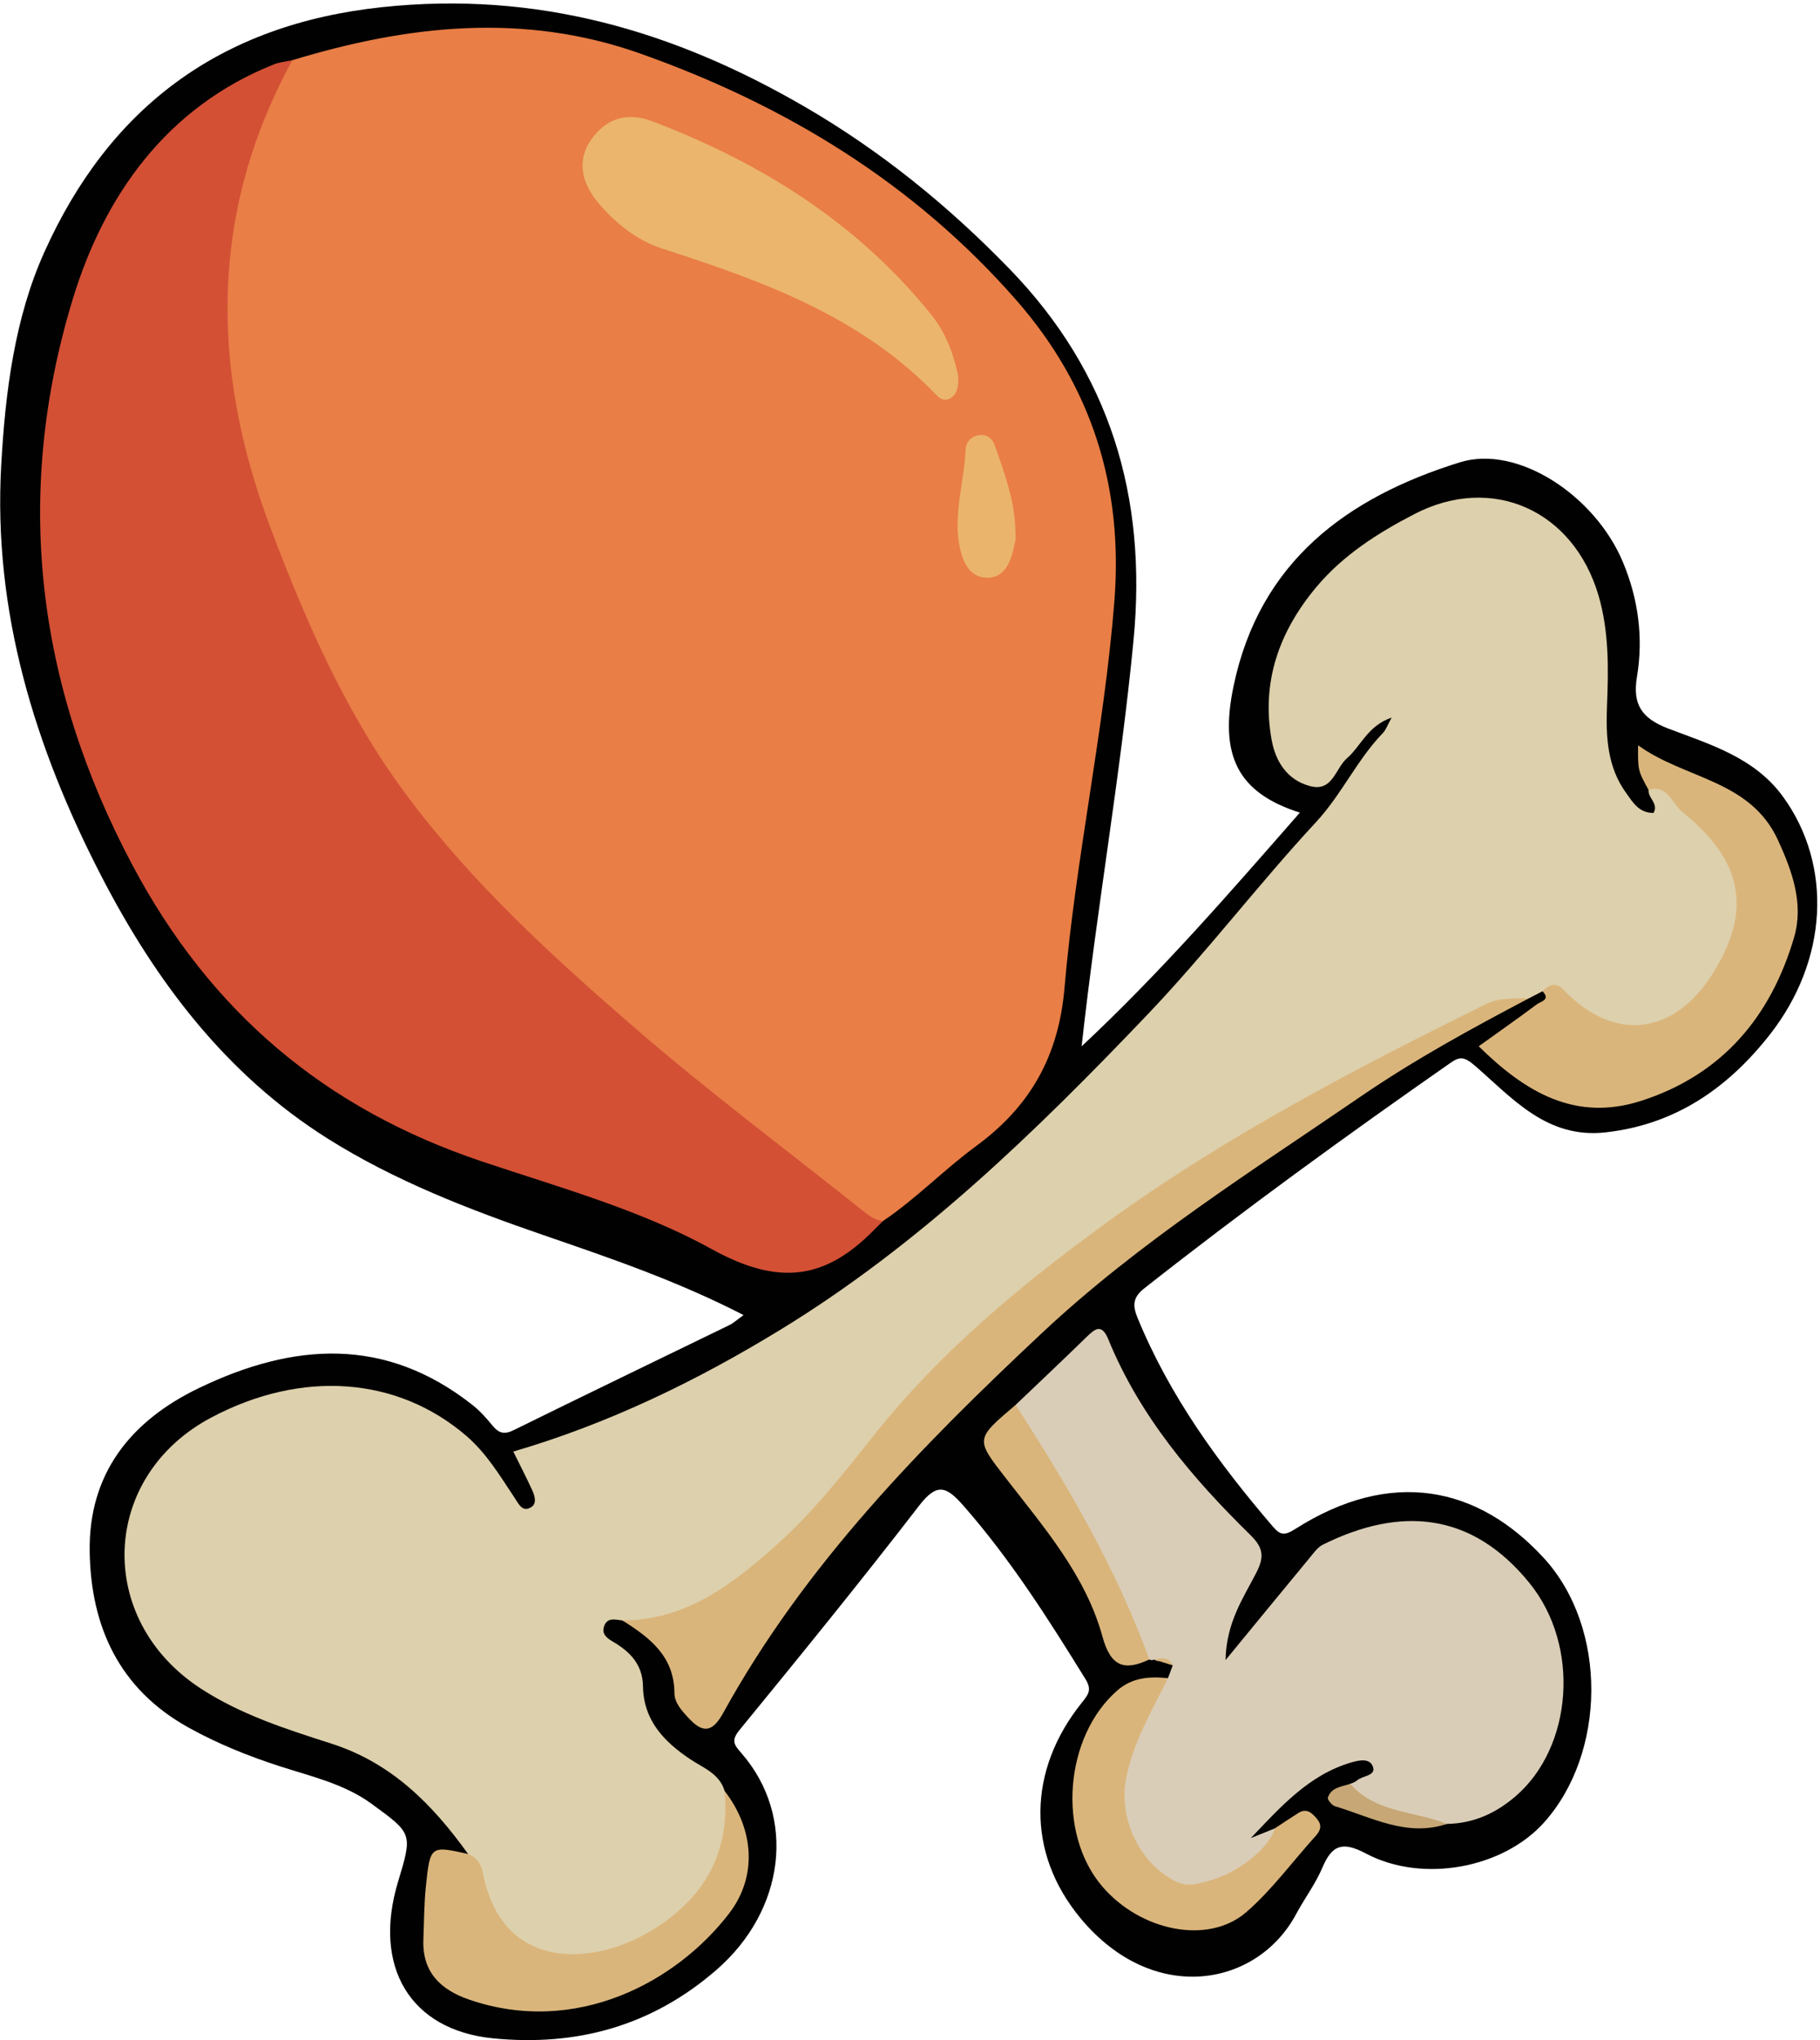 <svg width="390" height="437" viewBox="0 0 390 437" fill="none" xmlns="http://www.w3.org/2000/svg">
<path d="M159.336 281.68C144.978 274.301 130.695 269.463 116.445 264.553C100.422 259.035 84.577 252.916 70.234 243.889C48.406 230.147 33.34 210.174 21.666 187.562C7.447 160.021 -1.494 130.975 0.257 99.659C1.128 84.099 3.108 68.182 9.524 53.951C23.471 23.012 47.106 5.219 81.928 1.527C115.029 -1.982 144.338 6.54 172.468 22.88C188.853 32.4 203.27 44.141 216.349 57.626C237.883 79.836 245.858 106.458 242.896 137.173C240.125 165.941 235.05 194.386 231.777 224.119C248.874 208.132 263.586 191.138 278.541 174.061C265.226 169.823 261.22 161.839 264.34 146.929C269.932 120.237 288.704 106.516 312.848 99.021C325.182 95.193 341.778 106.101 347.76 120.382C351.054 128.245 352.185 136.535 350.776 144.986C349.811 150.774 351.692 153.84 357.45 156.039C366.411 159.457 375.961 162.208 382.113 170.697C392.735 185.363 391.774 205.708 379.184 221.691C370.19 233.109 358.979 240.889 344.027 242.551C331.454 243.947 324.117 235.251 316.063 228.278C313.739 226.269 312.786 226.282 310.735 227.715C288.48 243.242 266.519 259.168 245.195 275.963C242.797 277.852 242.635 279.53 243.745 282.239C250.618 298.997 261.083 313.381 272.77 326.999C274.307 328.788 275.21 328.995 277.543 327.508C298.17 314.375 316.709 318.402 330.766 333.664C344.599 348.691 344.197 375.611 330.791 390.451C322.033 400.145 304.869 403.443 292.702 397.017C287.759 394.407 285.468 395.074 283.376 400.016C281.897 403.517 279.54 406.637 277.729 410.009C269.365 425.607 247.138 429.634 231.561 410.9C219.8 396.76 220.276 379.091 231.789 364.74C233.235 362.934 234.035 361.973 232.593 359.64C224.618 346.739 216.514 333.975 206.451 322.512C202.802 318.357 200.796 317.524 196.952 322.508C184.407 338.773 171.436 354.71 158.426 370.61C156.514 372.947 157.463 373.887 158.915 375.561C170.699 389.141 168.279 409.156 153.489 421.969C139.624 433.988 123.553 438.371 105.643 436.598C87.891 434.837 79.789 421.257 85.305 403.024C88.425 392.708 88.387 392.758 79.648 386.382C73.833 382.136 66.939 380.566 60.304 378.436C53.389 376.216 46.752 373.56 40.372 370.018C25.479 361.757 19.459 348.314 19.218 332.343C18.967 315.751 27.875 304.395 42.672 297.29C62.923 287.563 82.565 286.22 101.23 300.928C102.803 302.17 104.187 303.703 105.459 305.261C106.772 306.873 107.906 307.39 110.014 306.355C125.424 298.761 140.908 291.316 156.356 283.797C157.129 283.42 157.782 282.798 159.336 281.68Z" fill="#010101"/>
<path d="M62.639 12.896C87.357 5.373 112.215 2.614 137.195 11.467C168.349 22.508 195.862 39.245 217.811 64.326C233.98 82.803 240.742 104.35 238.79 128.867C236.582 156.633 230.48 183.888 228.11 211.592C226.863 226.154 220.827 236.938 209.181 245.472C202.308 250.51 196.322 256.753 189.196 261.55C186.122 263.216 183.976 261.136 181.892 259.529C157.531 240.733 133.421 221.646 110.984 200.522C84.484 175.578 67.037 145.132 54.946 111.111C48.454 92.841 46.07 74.546 47.896 55.145C48.974 43.682 51.044 32.852 55.345 22.309C56.908 18.477 58.679 14.852 62.639 12.896Z" fill="#E97E46"/>
<path d="M133.364 347.089C131.824 346.915 130.061 346.331 129.412 348.452C128.92 350.059 130.12 350.917 131.317 351.621C135.009 353.784 137.706 356.51 137.782 361.204C137.902 368.507 142.294 373.085 147.999 376.876C150.747 378.703 154.183 379.921 155.266 383.6C158.174 389.636 157.352 395.44 154.151 401.074C147.534 412.728 137.597 419.448 124.198 420.417C111.18 421.354 103.327 413.495 100.301 397.114C92.727 386.541 83.954 377.626 71.037 373.483C61.374 370.384 51.651 367.302 42.987 361.655C20.304 346.857 21.486 316.212 45.312 303.605C64.641 293.377 85.089 294.835 99.893 307.525C104.244 311.257 107.152 316.133 110.279 320.836C111.1 322.066 111.937 324.026 113.838 322.82C115.127 322 114.566 320.309 113.994 319.075C112.768 316.419 111.425 313.822 109.992 310.918C130.559 304.898 149.432 295.709 167.349 284.747C197.103 266.543 221.922 242.436 245.847 217.359C258.483 204.115 269.574 189.499 281.99 176.109C287.549 170.114 290.793 162.719 296.382 156.957C296.966 156.352 297.248 155.449 298.209 153.704C293.026 155.482 291.63 159.828 288.66 162.388C286.141 164.555 285.606 169.663 280.743 168.383C275.809 167.086 273.331 163.092 272.494 158.489C270.241 146.094 274.106 135.281 282.027 125.798C287.79 118.9 295.243 114.169 303.122 110.093C319.69 101.521 337.152 109.218 342.542 127.563C344.795 135.244 344.679 143.177 344.36 151.107C344.091 157.711 344.389 164.285 348.487 169.895C349.858 171.78 351.167 174.149 354.328 174.129C355.484 172.128 353.069 170.901 353.272 169.207C353.653 165.636 355.907 167.566 356.967 168.275C378.116 182.352 380.097 201.882 360.203 218.217C353.819 223.462 342.562 222.045 335.611 216.282C333.97 214.923 333.353 212.168 330.532 212.322C329.57 212.823 328.605 213.32 327.644 213.821C311.06 218.76 296.531 228.139 281.526 236.197C258.409 248.613 236.659 263.436 216.475 280.36C202.53 292.055 190.926 305.934 179.471 319.978C171.119 330.215 161.549 339.201 149.536 345.117C144.445 347.623 139.168 349.848 133.364 347.089Z" fill="#DDD0AC"/>
<path d="M62.638 12.895C44.772 45.636 45.135 79.243 58.064 113.343C65.604 133.233 74.039 152.646 86.845 169.939C100.938 188.975 118.225 204.747 135.993 220.134C151.851 233.863 168.655 246.395 185.045 259.458C186.316 260.473 187.551 261.367 189.2 261.55C188.562 262.179 187.92 262.805 187.294 263.443C176.759 274.181 166.795 275.445 152.457 267.528C137.318 259.168 119.906 254.354 103.27 248.777C69.628 237.496 45.112 216.761 28.409 185.367C7.658 146.366 2.88 105.679 15.615 63.989C22.323 42.028 35.602 22.967 58.734 13.774C59.958 13.285 61.334 13.181 62.638 12.895Z" fill="#D35035"/>
<path d="M290.902 381.279C292.05 380.356 294.668 380.343 294.262 378.657C293.744 376.494 291.316 377 289.651 377.48C280.52 380.107 274.43 387.009 268.029 393.708C269.745 393.016 271.464 392.324 273.183 391.632C276.862 393.256 274.219 395.117 273.133 396.475C267.694 403.307 256.674 407.127 250.907 404.372C242.447 400.328 237.318 390.112 239.464 380.596C241.246 372.695 243.127 364.683 250.273 359.455C250.617 358.543 250.957 357.632 251.301 356.721C250.364 355.084 248.525 356.319 247.344 355.469L246.806 355.61L246.275 355.449C243.417 355.784 242.949 353.427 242.377 351.633C237.389 335.952 228.121 322.476 220.217 308.299C218.937 305.995 216.733 303.994 217.632 300.92C222.682 296.102 227.765 291.321 232.757 286.449C234.655 284.602 236.067 283.384 237.517 286.93C244.245 303.348 255.477 316.572 267.951 328.802C270.677 331.478 270.979 333.417 269.239 336.806C266.451 342.254 262.76 347.507 262.619 355.581C269.214 347.557 274.923 340.584 280.669 333.645C281.506 332.63 282.343 331.416 283.466 330.861C300.025 322.641 315.337 323.797 327.728 339.055C338.744 352.615 336.946 374.228 324.816 384.71C320.565 388.38 315.747 390.584 310.063 390.671C303.633 391.475 297.916 388.857 292.133 386.765C290.231 386.081 288.748 384.556 289.328 382.091L289.39 382.054C289.949 381.901 290.451 381.644 290.902 381.279Z" fill="#DACDB7"/>
<path d="M133.363 347.087C146.811 347.075 156.686 339.543 166.052 331.236C174.01 324.177 180.589 315.825 187.193 307.51C201.357 289.684 218.654 275.295 236.99 261.98C262.473 243.474 290.23 228.991 318.356 215.108C321.388 213.612 324.504 213.907 327.644 213.82C315.348 220.291 303.16 226.94 291.671 234.803C268.244 250.84 244.107 266.015 223.314 285.491C197.314 309.847 172.39 335.28 154.983 366.886C152.495 371.401 150.409 371.103 147.433 367.868C146.044 366.36 144.537 364.715 144.522 362.643C144.47 354.751 139.21 350.741 133.363 347.087Z" fill="#DAB57B"/>
<path d="M330.53 212.318C331.955 211.008 333.306 210.159 335.058 212.007C345.834 223.342 358.772 221.796 367.103 208.394C375.385 195.075 373.662 184.498 360.392 173.822C358.258 172.103 357.393 167.964 353.27 169.207C350.975 165.019 350.975 165.019 351.017 159.633C361.03 166.899 375.049 167.003 380.99 179.937C384.089 186.677 386.55 193.629 384.441 200.8C379.449 217.778 369.038 230.186 351.742 235.774C337.557 240.356 326.843 233.923 316.867 224.108C321.151 221.034 325.302 218.126 329.358 215.093C330.153 214.501 332.353 214.153 330.53 212.318Z" fill="#DAB57B"/>
<path d="M100.301 397.113C102.119 397.851 103.089 399.147 103.465 401.128C107.397 421.817 126.173 421.365 139.053 413.838C150.456 407.176 156.561 397.271 155.265 383.599C161.664 391.868 162.249 401.96 156.312 409.749C145.095 424.456 123.522 436.205 100.534 428.305C94.397 426.192 90.456 422.422 90.728 415.445C90.878 411.621 90.869 407.781 91.266 403.982C92.176 395.303 92.26 395.311 100.301 397.113Z" fill="#DAB57B"/>
<path d="M250.273 359.451C246.834 366.461 242.791 373.16 241.291 381.043C239.663 389.598 244.27 399.255 252.029 403.025C254.627 404.285 256.798 403.465 259.159 402.827C265.32 401.161 271.944 395.887 273.179 391.628C274.861 390.526 276.526 389.391 278.229 388.327C280.048 387.191 281.191 388.38 282.239 389.632C283.279 390.874 283.055 392.001 281.97 393.199C277.007 398.671 272.599 404.765 267.064 409.567C258.89 416.655 244.307 413.639 236.121 403.974C226.464 392.565 228.125 371.929 239.431 362.082C242.642 359.281 246.354 359.057 250.273 359.451Z" fill="#DAB57B"/>
<path d="M217.635 300.921C228.82 318.239 239.227 335.966 246.278 355.45C240.897 357.985 238.009 356.974 236.244 350.557C232.636 337.424 223.725 327.187 215.576 316.664C209.038 308.225 208.889 308.337 217.635 300.921Z" fill="#D9B57B"/>
<path d="M289.328 382.088C294.83 388.36 303.12 387.896 310.067 390.668C301.434 393.547 293.91 389.234 286.097 386.898C285.421 386.699 284.411 385.485 284.543 385.054C285.243 382.821 287.489 382.713 289.328 382.088Z" fill="#C6A775"/>
<path d="M247.348 355.468C248.922 355.091 250.447 354.863 251.304 356.719C249.983 356.3 248.665 355.882 247.348 355.468Z" fill="#D9B57B"/>
<path d="M205.338 80.562C205.355 82.671 205.276 84.266 203.723 85.264C202.542 86.014 201.49 85.488 200.694 84.656C184.512 67.753 163.428 60.2 141.89 53.244C136.632 51.55 131.936 47.892 128.236 43.5C124.732 39.341 123.432 34.465 126.738 29.821C129.875 25.417 134.322 23.88 139.892 26.013C163.227 34.937 183.795 47.776 199.617 67.479C202.803 71.448 204.406 76.121 205.338 80.562Z" fill="#EBB56D"/>
<path d="M217.575 113.227C217.575 114.131 217.72 115.059 217.55 115.924C216.829 119.554 215.735 123.775 211.514 123.742C207.379 123.713 205.975 119.624 205.436 115.92C204.487 109.362 206.629 102.995 206.894 96.499C206.961 94.775 207.951 93.507 209.745 93.213C211.63 92.907 212.74 94.062 213.283 95.662C215.23 101.391 217.384 107.075 217.575 113.227Z" fill="#EBB46D"/>
</svg>
